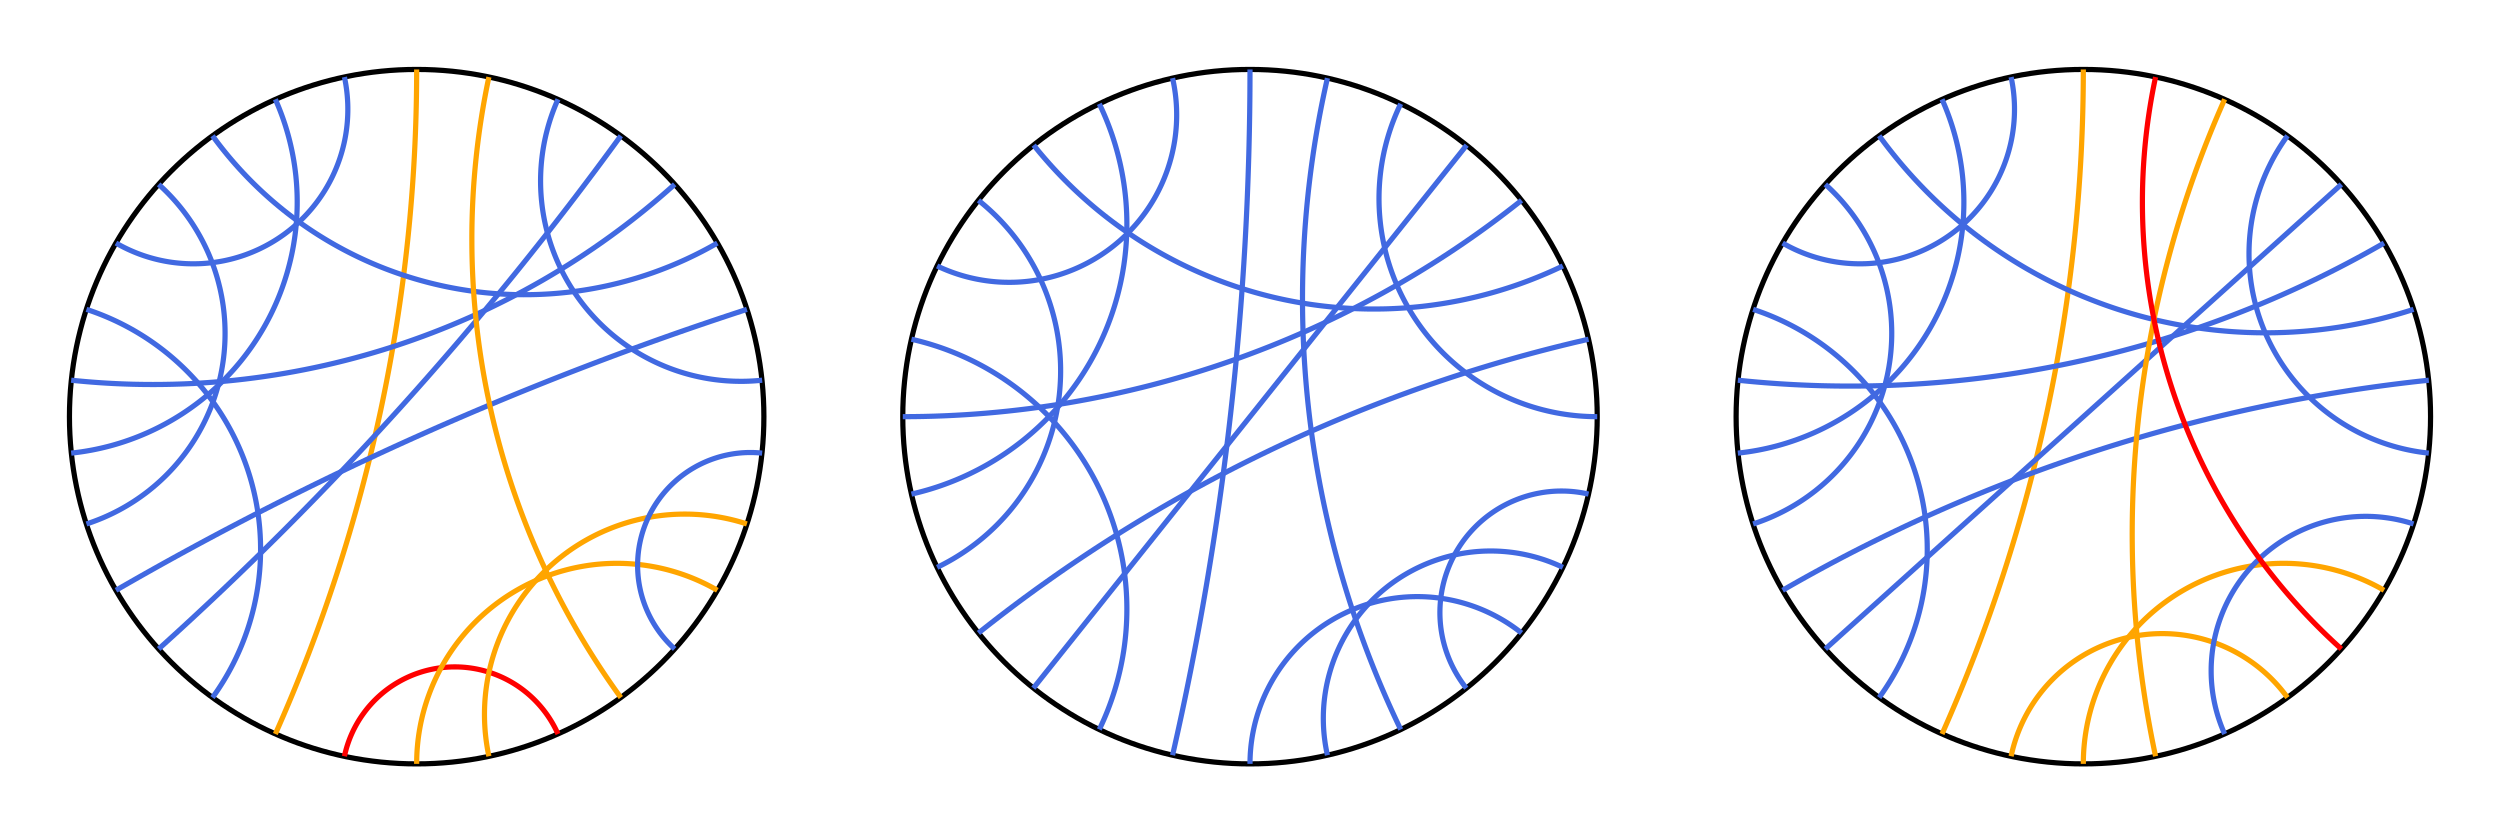 <?xml version="1.0" encoding="utf-8" ?>
<svg baseProfile="tiny" height="500px" version="1.2" width="1500px" xmlns="http://www.w3.org/2000/svg" xmlns:ev="http://www.w3.org/2001/xml-events" xmlns:xlink="http://www.w3.org/1999/xlink"><defs /><g transform="translate(250, 250) scale(208.333, -208.333)"><circle cx="0" cy="0" fill="none" r="1" stroke="black" stroke-width="0.015" /><path d="M 6.123233995736766e-17 1.0 A 4.705 4.705 0 0 0 -0.407 -0.914" fill="none" stroke="orange" stroke-width="0.015" /><path d="M -0.208 0.978 A 0.445 0.445 0 0 0 -0.866 0.5" fill="none" stroke="royalblue" stroke-width="0.015" /><path d="M -0.407 0.914 A 0.727 0.727 0 0 0 -0.995 -0.105" fill="none" stroke="royalblue" stroke-width="0.015" /><path d="M -0.743 0.669 A 0.577 0.577 0 0 0 -0.951 -0.309" fill="none" stroke="royalblue" stroke-width="0.015" /><path d="M -0.208 -0.978 A 0.325 0.325 0 0 0 0.407 -0.914" fill="none" stroke="red" stroke-width="0.015" /><path d="M -1.8369701987210297e-16 -1.0 A 0.577 0.577 0 0 0 0.866 -0.5" fill="none" stroke="orange" stroke-width="0.015" /><path d="M 0.208 -0.978 A 0.577 0.577 0 0 0 0.951 -0.309" fill="none" stroke="orange" stroke-width="0.015" /><path d="M 0.743 -0.669 A 0.325 0.325 0 0 0 0.995 -0.105" fill="none" stroke="royalblue" stroke-width="0.015" /><path d="M 0.995 0.105 A 0.577 0.577 0 0 0 0.407 0.914" fill="none" stroke="royalblue" stroke-width="0.015" /><path d="M -0.866 -0.5 A 9.514 9.514 0 0 0 0.951 0.309" fill="none" stroke="royalblue" stroke-width="0.015" /><path d="M -0.743 -0.669 A 9.514 9.514 0 0 1 0.588 0.809" fill="none" stroke="royalblue" stroke-width="0.015" /><path d="M -0.995 0.105 A 2.246 2.246 0 0 1 0.743 0.669" fill="none" stroke="royalblue" stroke-width="0.015" /><path d="M -0.951 0.309 A 0.727 0.727 0 0 0 -0.588 -0.809" fill="none" stroke="royalblue" stroke-width="0.015" /><path d="M -0.588 0.809 A 1.111 1.111 0 0 1 0.866 0.5" fill="none" stroke="royalblue" stroke-width="0.015" /><path d="M 0.588 -0.809 A 2.246 2.246 0 0 0 0.208 0.978" fill="none" stroke="orange" stroke-width="0.015" /></g><g transform="translate(750, 250) scale(208.333, -208.333)"><circle cx="0" cy="0" fill="none" r="1" stroke="black" stroke-width="0.015" /><path d="M 6.123233995736766e-17 1.0 A 8.875 8.875 0 0 0 -0.223 -0.975" fill="none" stroke="royalblue" stroke-width="0.015" /><path d="M -0.223 0.975 A 0.482 0.482 0 0 0 -0.901 0.434" fill="none" stroke="royalblue" stroke-width="0.015" /><path d="M -0.434 0.901 A 0.797 0.797 0 0 0 -0.975 -0.223" fill="none" stroke="royalblue" stroke-width="0.015" /><path d="M -0.782 0.623 A 0.628 0.628 0 0 0 -0.901 -0.434" fill="none" stroke="royalblue" stroke-width="0.015" /><path d="M -1.8369701987210297e-16 -1.0 A 0.482 0.482 0 0 0 0.782 -0.623" fill="none" stroke="royalblue" stroke-width="0.015" /><path d="M 0.223 -0.975 A 0.482 0.482 0 0 0 0.901 -0.434" fill="none" stroke="royalblue" stroke-width="0.015" /><path d="M 0.623 -0.782 A 0.35 0.35 0 0 0 0.975 -0.223" fill="none" stroke="royalblue" stroke-width="0.015" /><path d="M 1.0 -2.4492935982947064e-16 A 0.628 0.628 0 0 0 0.434 0.901" fill="none" stroke="royalblue" stroke-width="0.015" /><path d="M -0.782 -0.623 A 4.381 4.381 0 0 0 0.975 0.223" fill="none" stroke="royalblue" stroke-width="0.015" /><line stroke="royalblue" stroke-width="0.015" x1="-0.624" x2="0.624" y1="-0.782" y2="0.782" /><path d="M -1.0 1.2246467991473532e-16 A 2.858 2.858 0 0 1 0.782 0.623" fill="none" stroke="royalblue" stroke-width="0.015" /><path d="M -0.975 0.223 A 0.797 0.797 0 0 0 -0.434 -0.901" fill="none" stroke="royalblue" stroke-width="0.015" /><path d="M -0.623 0.782 A 1.254 1.254 0 0 1 0.901 0.434" fill="none" stroke="royalblue" stroke-width="0.015" /><path d="M 0.434 -0.901 A 2.858 2.858 0 0 0 0.223 0.975" fill="none" stroke="royalblue" stroke-width="0.015" /></g><g transform="translate(1250, 250) scale(208.333, -208.333)"><circle cx="0" cy="0" fill="none" r="1" stroke="black" stroke-width="0.015" /><path d="M 6.123233995736766e-17 1.0 A 4.705 4.705 0 0 0 -0.407 -0.914" fill="none" stroke="orange" stroke-width="0.015" /><path d="M -0.208 0.978 A 0.445 0.445 0 0 0 -0.866 0.5" fill="none" stroke="royalblue" stroke-width="0.015" /><path d="M -0.407 0.914 A 0.727 0.727 0 0 0 -0.995 -0.105" fill="none" stroke="royalblue" stroke-width="0.015" /><path d="M -0.743 0.669 A 0.577 0.577 0 0 0 -0.951 -0.309" fill="none" stroke="royalblue" stroke-width="0.015" /><path d="M -0.208 -0.978 A 0.445 0.445 0 0 0 0.588 -0.809" fill="none" stroke="orange" stroke-width="0.015" /><path d="M -1.8369701987210297e-16 -1.0 A 0.577 0.577 0 0 0 0.866 -0.5" fill="none" stroke="orange" stroke-width="0.015" /><path d="M 0.407 -0.914 A 0.445 0.445 0 0 0 0.951 -0.309" fill="none" stroke="royalblue" stroke-width="0.015" /><path d="M 0.995 -0.105 A 0.577 0.577 0 0 0 0.588 0.809" fill="none" stroke="royalblue" stroke-width="0.015" /><path d="M -0.866 -0.5 A 4.705 4.705 0 0 0 0.995 0.105" fill="none" stroke="royalblue" stroke-width="0.015" /><line stroke="royalblue" stroke-width="0.015" x1="-0.743" x2="0.743" y1="-0.669" y2="0.669" /><path d="M -0.995 0.105 A 3.078 3.078 0 0 1 0.866 0.5" fill="none" stroke="royalblue" stroke-width="0.015" /><path d="M -0.951 0.309 A 0.727 0.727 0 0 0 -0.588 -0.809" fill="none" stroke="royalblue" stroke-width="0.015" /><path d="M -0.588 0.809 A 1.376 1.376 0 0 1 0.951 0.309" fill="none" stroke="royalblue" stroke-width="0.015" /><path d="M 0.208 -0.978 A 3.078 3.078 0 0 0 0.407 0.914" fill="none" stroke="orange" stroke-width="0.015" /><path d="M 0.743 -0.669 A 1.732 1.732 0 0 0 0.208 0.978" fill="none" stroke="red" stroke-width="0.015" /></g></svg>